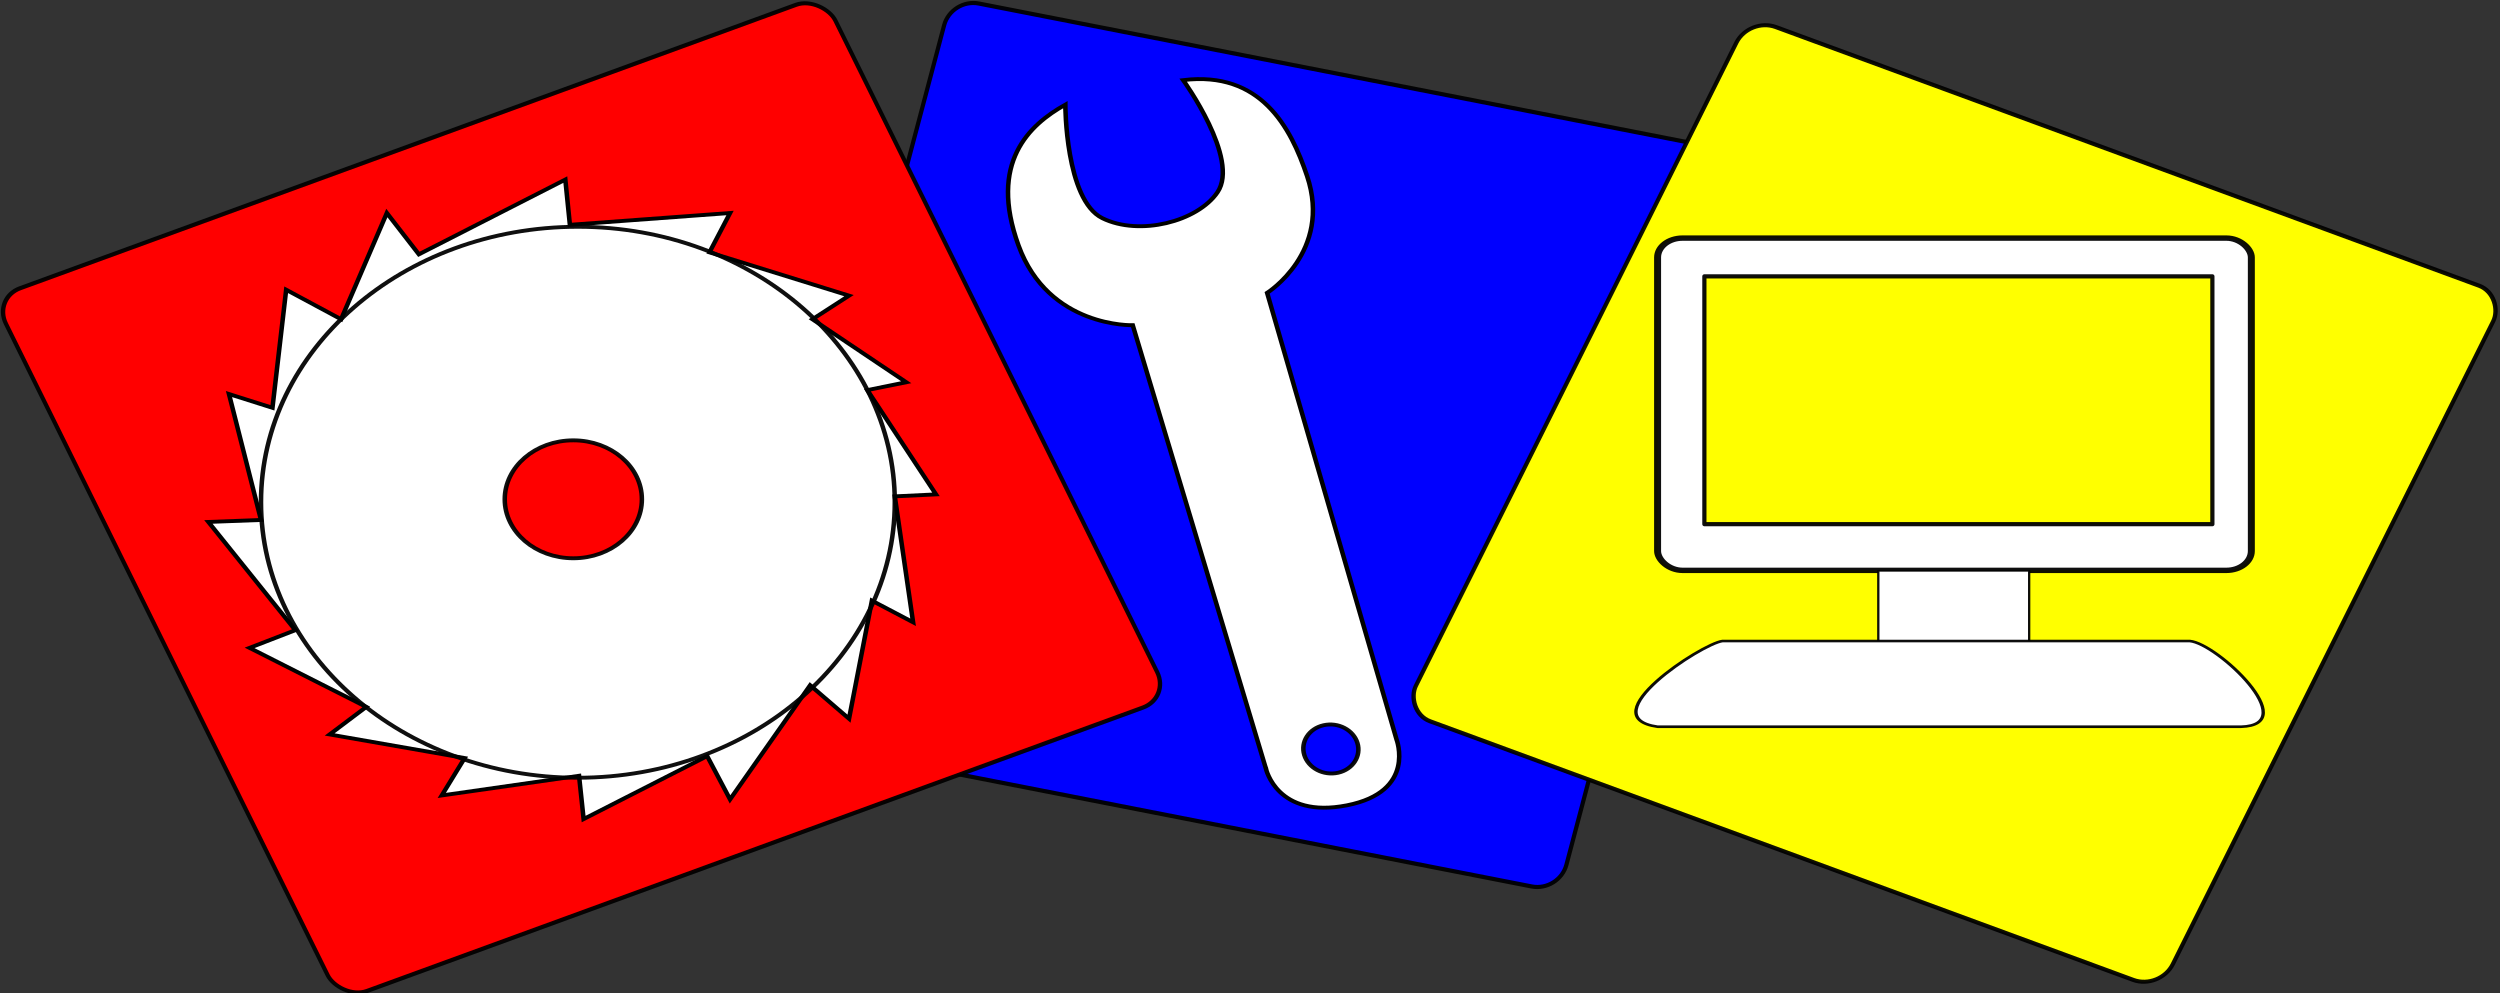 <?xml version="1.0" encoding="UTF-8" standalone="no"?>
<!-- Created with Inkscape (http://www.inkscape.org/) -->

<svg
   xmlns:dc="http://purl.org/dc/elements/1.1/"
   xmlns:cc="http://creativecommons.org/ns#"
   xmlns:rdf="http://www.w3.org/1999/02/22-rdf-syntax-ns#"
   xmlns:svg="http://www.w3.org/2000/svg"
   xmlns="http://www.w3.org/2000/svg"
   xmlns:sodipodi="http://sodipodi.sourceforge.net/DTD/sodipodi-0.dtd"
   xmlns:inkscape="http://www.inkscape.org/namespaces/inkscape"
   width="551.871"
   height="219.257"
   viewBox="0 0 551.871 219.257"
   id="svg2"
   version="1.1"
   inkscape:version="0.91 r13725"
   sodipodi:docname="tools.svg">
  <rect x="0" y="0" width="551.871" height="219.257" fill="#333333" stroke="none"/>
  <defs
     id="defs4" />
  <sodipodi:namedview
     id="base"
     pagecolor="#ffffff"
     bordercolor="#666666"
     borderopacity="1.0"
     inkscape:pageopacity="0.0"
     inkscape:pageshadow="2"
     inkscape:zoom="0.7"
     inkscape:cx="546.20689"
     inkscape:cy="8.6530062"
     inkscape:document-units="px"
     inkscape:current-layer="layer2"
     showgrid="false"
     inkscape:window-width="1366"
     inkscape:window-height="705"
     inkscape:window-x="-8"
     inkscape:window-y="-8"
     inkscape:window-maximized="1"
     units="px"
     fit-margin-top="0"
     fit-margin-left="0"
     fit-margin-right="0"
     fit-margin-bottom="0" />
  <g
     inkscape:groupmode="layer"
     id="layer2"
     inkscape:label="Layer 2"
     style="display:inline;opacity:1"
     transform="translate(33.228,-459.394)">
    <rect
       style="opacity:1;fill:#0000ff;fill-opacity:1;stroke:#000000;stroke-width:0.928;stroke-linecap:round;stroke-linejoin:round;stroke-miterlimit:4;stroke-dasharray:none;stroke-opacity:0.941"
       id="rect4206"
       width="180.681"
       height="168.145"
       x="289.08"
       y="417.249"
       ry="6.193"
       transform="matrix(0.981,0.192,-0.256,0.967,0,0)" />
    <g
       id="g4246"
       transform="matrix(0.967,-0.218,0.254,0.831,-282.641,-20.015)">
      <g
         id="g4250">
        <path
           style="fill:#ffffff;fill-opacity:1;fill-rule:evenodd;stroke:#000000;stroke-width:1px;stroke-linecap:butt;stroke-linejoin:miter;stroke-opacity:1"
           d="m 319.713,864.979 0.505,-117.683 c 0,0 -18.183,-4.041 -19.193,-26.264 -1.01,-22.223 10.102,-29.294 19.193,-32.325 0,0 -6.217,23.693 0.505,30.305 6.722,6.611 20.073,6.19 26.264,0 7.024,-7.024 0,-29.8 0,-29.8 17.173,2.02 19.9,17.681 20.203,30.81 0.466,20.204 -16.162,26.769 -16.162,26.769 l -1.515,118.188 c 0,0 0.924,14.142 -14.9,13.637 -15.824,-0.505 -14.9,-13.637 -14.9,-13.637 z"
           id="path4242"
           inkscape:connector-curvature="0"
           sodipodi:nodetypes="ccsczscscczc" />
        <ellipse
           style="opacity:1;fill:#0000ff;fill-opacity:1;stroke:#000000;stroke-width:1;stroke-linecap:round;stroke-linejoin:round;stroke-miterlimit:4;stroke-dasharray:none;stroke-opacity:0.941"
           id="path4244"
           cx="334.866"
           cy="863.716"
           rx="6.061"
           ry="6.313" />
      </g>
    </g>
  </g>
  <g
     inkscape:groupmode="layer"
     id="layer4"
     inkscape:label="SawCard"
     transform="translate(33.228,-459.394)">
    <rect
       style="opacity:1;fill:#ff0000;fill-opacity:1;stroke:#000000;stroke-width:0.93;stroke-linecap:round;stroke-linejoin:round;stroke-miterlimit:4;stroke-dasharray:none;stroke-opacity:0.941"
       id="rect4204"
       width="195.014"
       height="172.931"
       x="-265.33"
       y="484.035"
       ry="6.303"
       transform="matrix(0.939,-0.343,0.443,0.897,0,0)" />
    <g
       style="display:inline"
       id="g4182"
       transform="matrix(1,0,0,0.86,-244.313,143.471)">
      <path
         inkscape:connector-curvature="0"
         id="path4140"
         d="m 336.886,425.057 35.355,-3.03 -4.546,10.102 30.81,11.112 -8.081,6.061 20.708,16.162 -8.586,2.02 15.152,26.769 -9.091,0.505 4.041,32.325 -9.091,-5.556 -5.051,30.305 -8.586,-8.586 -17.678,29.294 -5.051,-11.112 -27.274,16.162 -1.01,-11.112 -30.305,5.051 5.051,-9.596 -29.799,-6.061 8.081,-7.071 -25.759,-15.152 10.102,-4.546 -19.193,-27.779 11.617,-0.505 -7.071,-32.325 9.596,3.536 3.03,-30.305 12.122,7.576 10.102,-27.274 7.071,10.607 32.325,-19.193 z"
         style="fill:#ffffff;fill-opacity:1;fill-rule:evenodd;stroke:#000000;stroke-width:1px;stroke-linecap:butt;stroke-linejoin:miter;stroke-opacity:1" />
      <circle
         r="15.135"
         cy="495.516"
         cx="337.643"
         id="path4178"
         style="opacity:1;fill:#ff0000;fill-opacity:1;stroke:#000000;stroke-width:1;stroke-linecap:round;stroke-linejoin:round;stroke-miterlimit:4;stroke-dasharray:none;stroke-opacity:0.941" />
      <ellipse
         ry="70.711"
         rx="69.953"
         cy="496.273"
         cx="338.654"
         id="path4138"
         style="opacity:1;fill:none;fill-opacity:1;stroke:#000000;stroke-width:1;stroke-linecap:round;stroke-linejoin:round;stroke-miterlimit:4;stroke-dasharray:none;stroke-opacity:0.941" />
    </g>
  </g>
  <g
     inkscape:groupmode="layer"
     id="layer3"
     inkscape:label="ComputerCard"
     style="display:inline"
     transform="translate(33.228,-459.394)">
    <rect
       style="opacity:1;fill:#ffff00;fill-opacity:1;stroke:#000000;stroke-width:0.93;stroke-linecap:round;stroke-linejoin:round;stroke-miterlimit:4;stroke-dasharray:none;stroke-opacity:0.941"
       id="rect4206-1"
       width="178.131"
       height="171.212"
       x="525.888"
       y="314.816"
       ry="6.305"
       transform="matrix(0.938,0.345,-0.446,0.895,0,0)" />
    <g
       id="g4196"
       transform="matrix(0.771,0,0,0.597,137.729,119.083)"
       style="fill:#ffffff;fill-opacity:1">
      <rect
         ry="7.143"
         y="658.076"
         x="252.857"
         height="122.857"
         width="170"
         id="rect4187"
         style="opacity:1;fill:#ffffff;fill-opacity:1;stroke:#000000;stroke-width:2;stroke-linecap:round;stroke-linejoin:round;stroke-miterlimit:4;stroke-dasharray:none;stroke-opacity:0.941" />
      <path
         inkscape:connector-curvature="0"
         id="rect4189"
         d="m 316.051,781.097 43.194,0 0,26.209 -43.194,0 z"
         style="opacity:1;fill:#ffffff;fill-opacity:1;stroke:#000000;stroke-width:0.664;stroke-linecap:round;stroke-linejoin:round;stroke-miterlimit:4;stroke-dasharray:none;stroke-opacity:0.941" />
      <path
         sodipodi:nodetypes="ccccc"
         inkscape:connector-curvature="0"
         id="rect4192"
         d="m 271.447,807.063 133.782,0 c 7.848,0.843 32.568,31.014 14.66,31.692 l -167.011,0 c -19.509,-3.554 12.587,-30.706 18.569,-31.692 z"
         style="opacity:1;fill:#ffffff;fill-opacity:1;stroke:#000000;stroke-width:0.973;stroke-linecap:round;stroke-linejoin:round;stroke-miterlimit:4;stroke-dasharray:none;stroke-opacity:0.941" />
    </g>
    <rect
       style="display:inline;opacity:1;fill:#ffff00;fill-opacity:1;stroke:#000000;stroke-width:0.927;stroke-linecap:round;stroke-linejoin:round;stroke-miterlimit:4;stroke-dasharray:none;stroke-opacity:0.941"
       id="rect4223"
       width="112.142"
       height="54.699"
       x="343.01"
       y="520.401"
       ry="0" />
  </g>
</svg>
